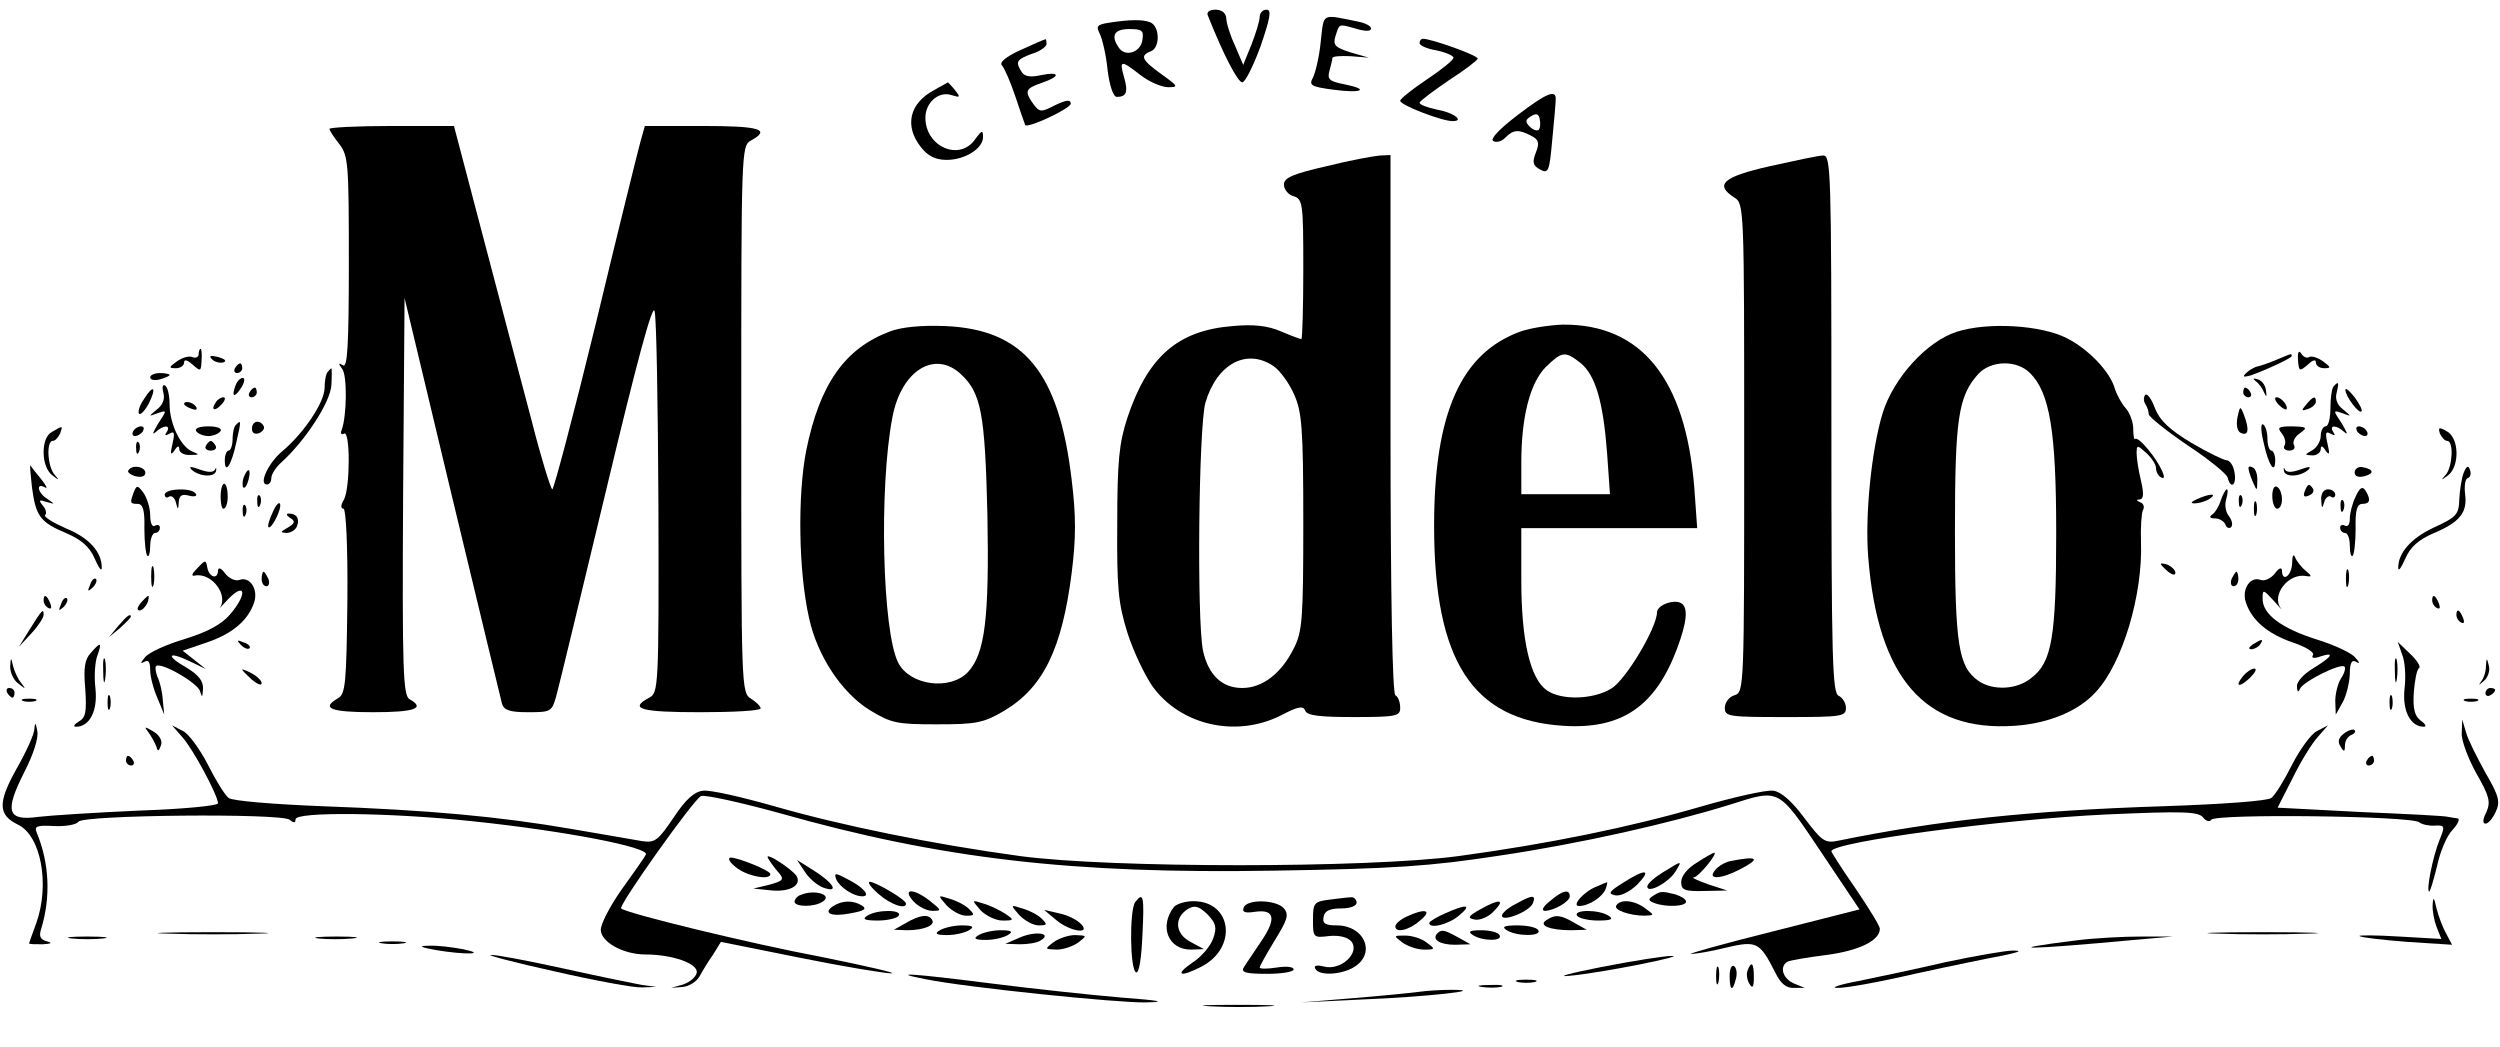 <?xml version="1.0" standalone="no"?>
<!DOCTYPE svg PUBLIC "-//W3C//DTD SVG 20010904//EN"
 "http://www.w3.org/TR/2001/REC-SVG-20010904/DTD/svg10.dtd">
<svg version="1.0" xmlns="http://www.w3.org/2000/svg"
 width="516pt" height="216pt" viewBox="0 0 516 216"
 preserveAspectRatio="xMidYMid meet">

<g transform="translate(0,216) scale(0.1,-0.1)"
fill="#000000" stroke="none">
<path d="M2493 2128 c32 -81 62 -138 71 -138 6 0 23 34 38 75 20 59 23 75 12
75 -8 0 -14 -7 -14 -15 0 -8 -8 -34 -17 -57 l-17 -42 -17 40 c-10 21 -18 47
-18 57 -1 10 -9 17 -22 17 -13 0 -19 -5 -16 -12z"/>
<path d="M2726 2074 c-3 -31 -11 -64 -16 -74 -9 -16 -4 -19 41 -25 59 -8 78 0
24 11 -31 6 -36 10 -31 28 3 11 6 23 6 26 0 4 17 5 38 4 l37 -3 -38 11 c-31
10 -36 15 -31 32 9 28 6 27 42 17 19 -6 32 -6 32 0 0 5 -11 11 -25 14 -79 16
-72 20 -79 -41z"/>
<path d="M2288 2113 c-24 -4 -26 -7 -18 -23 5 -10 13 -43 16 -74 4 -33 12 -56
19 -56 20 0 24 10 15 41 -10 35 -7 36 34 4 18 -14 44 -25 57 -25 22 0 21 2
-14 27 -40 29 -45 38 -22 47 20 7 19 52 -1 60 -16 6 -40 6 -86 -1z m70 -35
c-3 -26 -36 -37 -49 -16 -17 25 -9 38 22 38 26 0 30 -3 27 -22z"/>
<path d="M2107 2057 c-31 -14 -45 -26 -39 -32 5 -5 18 -35 28 -65 10 -30 19
-56 20 -58 4 -8 94 34 94 44 0 9 -9 8 -32 -3 -29 -15 -32 -15 -45 2 -19 27
-17 32 17 44 39 13 39 24 -1 16 -22 -5 -34 -3 -40 6 -14 22 -11 26 21 38 17 5
30 15 30 20 0 6 -1 11 -2 10 -2 0 -25 -10 -51 -22z"/>
<path d="M2930 2071 c0 -5 16 -12 35 -15 19 -4 35 -11 35 -15 0 -5 -25 -25
-55 -45 -30 -20 -55 -40 -55 -44 0 -9 86 -42 108 -42 26 0 2 18 -33 24 -19 4
-35 10 -35 14 1 4 28 24 60 46 33 21 60 42 60 45 0 7 -96 41 -113 41 -4 0 -7
-4 -7 -9z"/>
<path d="M1928 1974 c-51 -27 -62 -74 -27 -118 14 -18 30 -26 53 -26 38 0 76
24 75 48 0 14 -3 13 -16 -5 -32 -47 -103 -16 -103 44 0 31 27 55 53 47 19 -6
20 -5 8 10 -7 9 -14 16 -15 16 0 -1 -13 -7 -28 -16z"/>
<path d="M3133 1923 c-38 -29 -58 -50 -51 -54 6 -4 18 -1 25 7 17 17 28 17 53
4 16 -8 18 -15 10 -35 -8 -20 -6 -27 9 -35 17 -9 19 -4 25 63 4 39 7 76 7 82
1 21 -19 13 -78 -32z m43 -31 c-4 -3 -12 0 -19 7 -9 9 -9 14 3 21 11 7 16 5
18 -6 2 -9 1 -18 -2 -22z"/>
<path d="M680 1894 c0 -3 9 -17 20 -31 19 -24 20 -41 20 -245 0 -173 -3 -218
-12 -212 -10 6 -10 4 -2 -7 11 -13 10 -98 -1 -127 -3 -7 0 -10 5 -7 13 8 13
-111 0 -136 -7 -11 -7 -19 -1 -19 5 0 9 -76 8 -191 -2 -170 -4 -191 -19 -200
-37 -21 -15 -29 72 -29 86 0 109 8 75 27 -13 8 -15 62 -13 418 l3 410 98 -410
c54 -226 101 -418 103 -427 4 -14 16 -18 54 -18 47 0 49 1 58 33 5 17 51 209
103 425 64 268 96 386 100 370 4 -12 7 -195 8 -405 1 -373 0 -383 -19 -393
-43 -23 -18 -30 105 -30 69 0 125 3 125 8 0 4 -9 13 -20 20 -20 12 -20 23 -20
577 0 554 0 564 20 575 42 23 18 30 -100 30 l-119 0 -9 -32 c-5 -18 -47 -187
-92 -375 -46 -189 -87 -343 -90 -343 -3 0 -23 64 -43 143 -21 78 -65 247 -99
375 l-61 232 -128 0 c-71 0 -129 -3 -129 -6z"/>
<path d="M2738 1817 c-70 -16 -88 -24 -88 -38 0 -10 9 -21 20 -24 19 -6 20
-15 20 -151 0 -79 -2 -144 -4 -144 -2 0 -21 7 -42 16 -28 12 -57 15 -100 11
-113 -9 -175 -63 -217 -189 -17 -52 -21 -89 -21 -218 -1 -134 2 -165 21 -226
12 -38 36 -88 52 -111 58 -80 172 -106 264 -60 36 19 47 21 51 10 4 -10 30
-13 101 -13 87 0 95 2 95 19 0 11 -4 23 -10 26 -6 4 -10 202 -10 561 l0 554
-22 -1 c-13 -1 -62 -10 -110 -22z m-109 -413 c13 -9 32 -35 42 -58 16 -36 19
-68 19 -264 0 -202 -2 -226 -20 -261 -26 -52 -65 -81 -106 -81 -42 0 -70 27
-81 77 -13 64 -9 462 5 512 24 81 86 113 141 75z"/>
<path d="M3653 1817 c-97 -22 -115 -38 -73 -65 20 -12 20 -23 20 -516 0 -496
0 -505 -20 -511 -11 -3 -20 -15 -20 -26 0 -18 8 -19 125 -19 116 0 125 1 125
19 0 10 -7 21 -15 25 -13 5 -15 76 -15 561 0 522 -1 555 -17 554 -10 0 -60
-11 -110 -22z"/>
<path d="M1837 1476 c-93 -35 -145 -108 -173 -246 -18 -92 -16 -250 6 -346 17
-78 67 -153 124 -189 46 -28 57 -30 140 -30 81 0 96 3 137 27 82 48 121 128
141 286 9 71 9 118 0 191 -26 222 -98 311 -261 318 -49 2 -90 -2 -114 -11z
m146 -88 c42 -39 50 -80 55 -290 4 -214 -5 -287 -40 -325 -37 -39 -120 -28
-144 19 -33 64 -40 363 -12 507 18 96 87 139 141 89z"/>
<path d="M3139 1476 c-123 -44 -179 -168 -179 -401 0 -279 79 -401 266 -413
120 -8 190 39 235 158 21 56 24 86 9 95 -15 9 -50 -4 -50 -19 0 -31 -64 -139
-94 -157 -37 -23 -103 -25 -133 -4 -35 24 -53 104 -53 227 l0 108 181 0 182 0
-6 84 c-18 224 -109 337 -271 336 -28 -1 -67 -7 -87 -14z m123 -65 c31 -25 47
-80 55 -186 l6 -85 -92 0 -91 0 0 65 c0 95 18 164 50 197 34 33 40 34 72 9z"/>
<path d="M4038 1475 c-61 -20 -129 -94 -152 -167 -23 -75 -37 -210 -30 -298
20 -250 117 -361 303 -348 71 5 132 31 167 70 55 59 97 201 93 309 -1 30 1 60
4 66 4 6 1 14 -5 16 -9 4 -9 6 -2 6 9 1 9 12 3 39 -5 20 -9 46 -9 56 0 18 1
18 20 1 11 -10 20 -24 20 -31 0 -7 4 -16 10 -19 16 -10 -1 27 -26 57 -12 15
-24 25 -27 22 -2 -3 -4 7 -4 21 0 14 -7 33 -16 43 -8 9 -18 27 -22 40 -10 35
-54 81 -99 104 -53 27 -163 34 -228 13z m152 -85 c41 -41 54 -121 54 -330 0
-215 -9 -267 -51 -299 -30 -25 -80 -27 -110 -6 -41 29 -48 75 -48 310 0 232 7
277 48 323 26 28 79 30 107 2z"/>
<path d="M410 1429 c0 -6 -6 -9 -13 -6 -7 3 -21 -1 -32 -9 -17 -12 -17 -14 -2
-14 9 0 17 5 17 12 0 7 7 5 18 -5 16 -14 17 -14 18 9 1 13 0 24 -2 24 -2 0 -4
-5 -4 -11z"/>
<path d="M4743 1417 c2 -24 3 -24 20 -10 10 10 17 12 17 5 0 -7 8 -12 17 -12
15 0 14 2 -2 14 -11 8 -24 12 -29 9 -4 -3 -12 0 -16 7 -5 8 -8 4 -7 -13z"/>
<path d="M438 1418 c5 -5 16 -8 23 -6 8 3 3 7 -10 11 -17 4 -21 3 -13 -5z"/>
<path d="M4700 1418 c-14 -6 -31 -12 -39 -14 -7 -1 -19 -8 -25 -14 -8 -8 -6
-9 9 -5 34 12 85 36 85 40 0 6 1 6 -30 -7z"/>
<path d="M485 1400 c-3 -5 -1 -10 4 -10 6 0 11 5 11 10 0 6 -2 10 -4 10 -3 0
-8 -4 -11 -10z"/>
<path d="M677 1393 c-4 -3 -7 -18 -7 -33 0 -30 -42 -93 -87 -131 -29 -24 -50
-69 -32 -69 5 0 9 6 9 13 0 8 9 22 20 32 50 45 102 125 104 160 1 19 1 35 0
35 0 0 -4 -3 -7 -7z"/>
<path d="M310 1381 c0 -5 9 -7 20 -4 11 3 20 7 20 9 0 2 -9 4 -20 4 -11 0 -20
-4 -20 -9z"/>
<path d="M486 1364 c-9 -24 -2 -26 12 -4 7 11 8 20 3 20 -5 0 -12 -7 -15 -16z"/>
<path d="M4656 1373 c6 -4 14 -15 17 -23 5 -11 6 -9 4 4 -1 11 -9 21 -17 23
-10 3 -11 2 -4 -4z"/>
<path d="M337 1350 c4 -13 -1 -26 -13 -35 -18 -15 -18 -15 1 -8 20 7 20 7 1
-22 -10 -17 -13 -24 -5 -17 16 15 33 16 23 0 -5 -7 -3 -8 6 -3 10 6 11 1 6
-21 -5 -21 -4 -25 4 -14 6 10 10 11 10 3 0 -7 10 -13 23 -12 19 0 19 1 4 7
-24 10 -47 57 -47 98 0 18 -4 35 -9 38 -5 4 -7 -3 -4 -14z"/>
<path d="M4817 1363 c-4 -3 -7 -24 -7 -45 0 -21 -4 -38 -10 -38 -5 0 -10 -9
-10 -20 0 -10 -8 -24 -17 -29 -17 -10 -17 -10 0 -11 9 0 17 6 17 13 0 8 4 7
10 -3 8 -11 9 -7 4 14 -5 22 -4 27 6 21 9 -5 11 -4 6 3 -10 16 7 15 23 0 8 -7
5 0 -5 17 -19 29 -19 29 1 22 19 -7 19 -7 1 8 -12 9 -17 22 -13 35 5 21 4 24
-6 13z"/>
<path d="M297 1336 c-9 -13 -13 -26 -10 -30 3 -3 12 6 20 21 17 34 10 41 -10
9z"/>
<path d="M515 1350 c-3 -5 -1 -10 4 -10 6 0 11 5 11 10 0 6 -2 10 -4 10 -3 0
-8 -4 -11 -10z"/>
<path d="M4630 1350 c0 -5 5 -10 11 -10 5 0 7 5 4 10 -3 6 -8 10 -11 10 -2 0
-4 -4 -4 -10z"/>
<path d="M4841 1355 c0 -13 28 -50 33 -44 3 2 -4 15 -14 29 -11 14 -20 21 -19
15z"/>
<path d="M4428 1345 c-4 -4 -4 -13 0 -19 4 -6 7 -15 7 -21 0 -5 36 -34 80 -64
44 -29 81 -59 83 -67 6 -25 19 -15 14 11 -2 14 -10 25 -16 25 -6 0 -39 16 -73
36 -45 27 -65 46 -75 71 -7 19 -16 32 -20 28z"/>
<path d="M445 1329 c-11 -16 -1 -19 13 -3 7 8 8 14 3 14 -5 0 -13 -5 -16 -11z"/>
<path d="M4702 1326 c7 -8 15 -12 17 -11 5 6 -10 25 -20 25 -5 0 -4 -6 3 -14z"/>
<path d="M4760 1325 c-11 -13 -10 -14 4 -9 9 3 16 10 16 15 0 13 -6 11 -20 -6z"/>
<path d="M380 1326 c0 -2 7 -7 16 -10 8 -3 12 -2 9 4 -6 10 -25 14 -25 6z"/>
<path d="M4618 1298 c-3 -17 0 -29 8 -32 15 -6 17 8 5 39 -7 18 -8 17 -13 -7z"/>
<path d="M487 1283 c-4 -3 -7 -17 -7 -30 0 -12 -4 -23 -8 -23 -4 0 -8 -9 -8
-20 0 -31 14 -10 24 38 10 43 10 47 -1 35z"/>
<path d="M520 1275 c0 -9 6 -12 15 -9 8 4 12 10 9 15 -8 14 -24 10 -24 -6z"/>
<path d="M4672 1247 c10 -47 24 -68 24 -37 0 11 -4 20 -8 20 -4 0 -8 11 -8 24
0 14 -4 27 -9 30 -5 3 -5 -13 1 -37z"/>
<path d="M108 1269 c-12 -6 -18 -22 -18 -43 0 -20 7 -39 18 -47 14 -11 15 -11
5 1 -15 16 -18 70 -4 70 5 0 11 7 15 15 6 17 6 17 -16 4z"/>
<path d="M275 1270 c-3 -5 -2 -10 4 -10 5 0 13 5 16 10 3 6 2 10 -4 10 -5 0
-13 -4 -16 -10z"/>
<path d="M405 1270 c3 -5 15 -10 25 -10 10 0 22 5 25 10 4 6 -7 10 -25 10 -18
0 -29 -4 -25 -10z"/>
<path d="M4710 1265 c6 -8 9 -19 5 -25 -3 -5 1 -10 10 -10 9 0 13 5 10 11 -4
6 1 17 11 24 18 13 16 14 -15 15 -28 0 -32 -2 -21 -15z"/>
<path d="M4865 1270 c3 -5 11 -10 16 -10 6 0 7 5 4 10 -3 6 -11 10 -16 10 -6
0 -7 -4 -4 -10z"/>
<path d="M5036 1265 c4 -8 10 -15 15 -15 14 0 11 -54 -3 -70 -11 -12 -10 -12
5 -1 24 19 23 77 -3 91 -16 9 -18 8 -14 -5z"/>
<path d="M281 1234 c0 -11 3 -14 6 -6 3 7 2 16 -1 19 -3 4 -6 -2 -5 -13z"/>
<path d="M425 1240 c-3 -5 1 -10 10 -10 9 0 13 5 10 10 -3 6 -8 10 -10 10 -2
0 -7 -4 -10 -10z"/>
<path d="M66 1154 c8 -60 17 -72 72 -95 30 -13 47 -28 57 -51 8 -18 14 -28 15
-21 1 33 -26 63 -73 82 -27 12 -47 24 -44 28 4 3 2 12 -5 20 -9 11 -7 12 8 7
18 -5 18 -5 2 6 -20 12 -25 35 -5 24 6 -4 3 3 -8 17 -11 13 -21 26 -22 28 -2
3 0 -18 3 -45z"/>
<path d="M265 1189 c-3 -3 4 -9 15 -12 12 -3 20 0 20 7 0 13 -28 18 -35 5z"/>
<path d="M395 1191 c16 -15 48 -17 51 -3 1 7 0 8 -2 3 -4 -7 -15 -6 -32 0 -17
6 -23 7 -17 0z"/>
<path d="M4641 1193 c0 -4 4 -17 9 -28 8 -19 9 -19 9 2 1 12 -3 25 -9 28 -5 3
-10 3 -9 -2z"/>
<path d="M4714 1188 c3 -14 35 -12 51 3 6 7 0 6 -17 0 -17 -6 -28 -7 -32 0 -2
5 -3 4 -2 -3z"/>
<path d="M4860 1185 c0 -8 7 -11 20 -8 22 6 19 15 -5 19 -8 1 -15 -4 -15 -11z"/>
<path d="M5085 1184 c-4 -10 -8 -35 -9 -54 -1 -32 -5 -37 -53 -59 -47 -22 -74
-53 -73 -84 1 -7 7 3 15 21 10 23 27 38 57 51 55 23 71 43 66 81 -2 16 0 31 5
33 6 2 8 9 5 17 -3 10 -7 9 -13 -6z"/>
<path d="M503 1175 c-3 -9 -3 -18 -1 -21 3 -3 8 4 11 16 6 23 -1 27 -10 5z"/>
<path d="M276 1144 c-8 -22 -8 -24 8 -24 11 0 15 -13 14 -51 0 -28 3 -53 6
-56 3 -4 6 6 6 20 0 15 5 27 10 27 6 0 10 5 10 11 0 5 -4 7 -10 4 -6 -4 -10 6
-10 22 0 15 -7 36 -14 46 -12 16 -14 16 -20 1z"/>
<path d="M459 1158 c-6 -12 -4 -48 2 -48 5 0 9 11 9 25 0 21 -6 33 -11 23z"/>
<path d="M4690 1136 c0 -14 5 -26 10 -26 6 0 10 9 10 19 0 11 -4 23 -10 26 -6
4 -10 -5 -10 -19z"/>
<path d="M4757 1146 c-4 -10 -1 -13 8 -9 8 3 12 9 9 14 -7 12 -11 11 -17 -5z"/>
<path d="M4862 1135 c-7 -14 -12 -35 -12 -46 0 -11 -4 -17 -10 -14 -5 3 -10 1
-10 -4 0 -6 5 -11 10 -11 6 0 10 -12 10 -27 0 -14 3 -24 6 -20 3 3 6 28 6 56
-1 38 3 51 14 51 16 0 18 9 6 28 -6 9 -12 5 -20 -13z"/>
<path d="M340 1139 c0 -5 4 -8 9 -4 5 3 12 -3 14 -12 4 -16 5 -16 6 1 1 13 6
17 21 13 11 -3 18 -1 14 4 -7 13 -64 11 -64 -2z"/>
<path d="M4584 1128 c-4 -13 -12 -26 -18 -30 -7 -5 -5 -8 6 -8 9 0 18 -6 21
-12 2 -7 8 -10 12 -6 4 4 2 14 -4 22 -7 8 -10 24 -6 36 3 11 4 20 1 20 -2 0
-8 -10 -12 -22z"/>
<path d="M4791 1128 c1 -18 2 -19 6 -5 2 9 9 15 14 12 5 -4 9 -1 9 4 0 6 -7
11 -15 11 -9 0 -15 -9 -14 -22z"/>
<path d="M531 1124 c0 -11 3 -14 6 -6 3 7 2 16 -1 19 -3 4 -6 -2 -5 -13z"/>
<path d="M4535 1130 c-13 -6 -15 -9 -5 -9 8 0 22 4 30 9 18 12 2 12 -25 0z"/>
<path d="M4621 1124 c0 -11 3 -14 6 -6 3 7 2 16 -1 19 -3 4 -6 -2 -5 -13z"/>
<path d="M563 1103 c-7 -15 -11 -28 -9 -31 6 -6 28 38 24 48 -2 5 -9 -3 -15
-17z"/>
<path d="M4652 1110 c0 -14 2 -19 5 -12 2 6 2 18 0 25 -3 6 -5 1 -5 -13z"/>
<path d="M4831 1114 c0 -11 3 -14 6 -6 3 7 2 16 -1 19 -3 4 -6 -2 -5 -13z"/>
<path d="M501 1104 c0 -11 3 -14 6 -6 3 7 2 16 -1 19 -3 4 -6 -2 -5 -13z"/>
<path d="M599 1091 c11 -7 10 -11 -5 -20 -16 -9 -16 -10 -3 -11 9 0 19 6 22
14 6 16 -1 26 -17 26 -6 0 -5 -4 3 -9z"/>
<path d="M4731 998 c-1 -27 -21 -41 -21 -15 -1 7 -7 4 -15 -7 -8 -10 -21 -16
-29 -13 -21 8 -39 -18 -31 -45 12 -38 45 -66 97 -84 27 -9 45 -20 42 -26 -4
-6 1 -8 15 -3 31 10 25 0 -14 -24 -20 -12 -35 -28 -34 -38 0 -11 3 -13 6 -5 6
15 84 54 92 46 3 -2 0 -14 -7 -24 -7 -11 -12 -32 -12 -47 l1 -28 14 25 c8 14
14 40 15 58 0 24 4 31 13 26 8 -5 8 -2 -2 9 -7 9 -43 26 -79 37 -73 23 -112
52 -112 84 0 20 1 20 23 -4 12 -14 19 -21 15 -16 -21 27 15 74 52 67 12 -2 12
0 -1 11 -9 7 -19 20 -22 28 -3 8 -6 3 -6 -12z"/>
<path d="M407 987 c-11 -11 -13 -17 -5 -15 35 7 71 -41 51 -68 -5 -5 1 1 12
13 40 45 49 21 10 -25 -18 -21 -46 -36 -94 -51 -37 -11 -75 -28 -82 -38 -9
-11 -10 -14 -1 -9 8 5 12 0 12 -17 0 -14 7 -40 15 -58 l14 -34 -3 30 c-1 17
-6 38 -11 48 -4 10 -5 20 -3 22 9 10 87 -35 91 -52 4 -14 5 -12 6 5 1 16 -9
29 -34 44 -44 25 -39 35 7 13 l33 -16 -24 19 -24 19 50 17 c53 18 86 46 98 84
8 27 -10 53 -31 45 -8 -3 -21 3 -29 13 -8 11 -14 14 -15 7 0 -20 -18 -15 -22
5 -3 17 -4 17 -21 -1z"/>
<path d="M312 970 c0 -19 2 -27 5 -17 2 9 2 25 0 35 -3 9 -5 1 -5 -18z"/>
<path d="M4460 996 c0 -2 7 -9 15 -16 9 -7 15 -8 15 -2 0 5 -7 12 -15 16 -8 3
-15 4 -15 2z"/>
<path d="M4842 965 c0 -16 2 -22 5 -12 2 9 2 23 0 30 -3 6 -5 -1 -5 -18z"/>
<path d="M540 965 c0 -8 4 -15 10 -15 5 0 7 7 4 15 -4 8 -8 15 -10 15 -2 0 -4
-7 -4 -15z"/>
<path d="M4606 965 c-3 -8 -1 -15 4 -15 6 0 10 7 10 15 0 8 -2 15 -4 15 -2 0
-6 -7 -10 -15z"/>
<path d="M186 953 c-6 -14 -5 -15 5 -6 7 7 10 15 7 18 -3 3 -9 -2 -12 -12z"/>
<path d="M90 921 c0 -6 4 -13 10 -16 6 -3 7 1 4 9 -7 18 -14 21 -14 7z"/>
<path d="M126 913 c-6 -14 -5 -15 5 -6 7 7 10 15 7 18 -3 3 -9 -2 -12 -12z"/>
<path d="M290 915 c-7 -9 -8 -15 -2 -15 5 0 12 7 16 15 3 8 4 15 2 15 -2 0 -9
-7 -16 -15z"/>
<path d="M5020 921 c0 -6 4 -13 10 -16 6 -3 7 1 4 9 -7 18 -14 21 -14 7z"/>
<path d="M62 862 l-23 -37 26 28 c14 15 25 32 25 38 0 14 -3 11 -28 -29z"/>
<path d="M5070 891 c0 -6 4 -13 10 -16 6 -3 7 1 4 9 -7 18 -14 21 -14 7z"/>
<path d="M244 868 l-19 -23 23 19 c12 11 22 21 22 23 0 8 -8 2 -26 -19z"/>
<path d="M497 829 c7 -7 15 -10 18 -7 3 3 -2 9 -12 12 -14 6 -15 5 -6 -5z"/>
<path d="M4650 830 c-9 -6 -10 -10 -3 -10 6 0 15 5 18 10 8 12 4 12 -15 0z"/>
<path d="M187 812 c-12 -13 -15 -31 -11 -74 3 -47 1 -59 -13 -67 -10 -6 -13
-11 -6 -11 28 0 45 33 40 79 -3 25 -1 55 4 68 10 28 7 29 -14 5z"/>
<path d="M4958 809 c6 -14 8 -45 5 -70 -5 -46 12 -79 40 -79 6 0 3 6 -7 13
-12 9 -16 24 -14 57 2 25 6 48 11 51 4 3 -4 16 -19 30 l-25 24 9 -26z"/>
<path d="M213 775 c0 -22 2 -30 4 -17 2 12 2 30 0 40 -3 9 -5 -1 -4 -23z"/>
<path d="M4943 775 c0 -22 2 -30 4 -17 2 12 2 30 0 40 -3 9 -5 -1 -4 -23z"/>
<path d="M21 784 c0 -12 7 -28 17 -35 15 -12 16 -12 6 1 -7 8 -14 24 -17 35
-4 19 -5 19 -6 -1z"/>
<path d="M5131 785 c0 -12 -5 -26 -11 -33 -5 -7 -3 -6 6 2 9 7 14 22 11 32 -4
17 -5 17 -6 -1z"/>
<path d="M500 778 c0 -2 9 -11 20 -21 11 -9 20 -13 20 -7 0 5 -9 14 -20 20
-11 6 -20 9 -20 8z"/>
<path d="M4630 765 c-19 -23 -8 -25 14 -4 11 11 15 19 9 19 -6 0 -16 -7 -23
-15z"/>
<path d="M15 730 c3 -5 8 -10 11 -10 2 0 4 5 4 10 0 6 -5 10 -11 10 -5 0 -7
-4 -4 -10z"/>
<path d="M5130 729 c0 -5 5 -7 10 -4 6 3 10 8 10 11 0 2 -4 4 -10 4 -5 0 -10
-5 -10 -11z"/>
<path d="M222 710 c0 -14 2 -19 5 -12 2 6 2 18 0 25 -3 6 -5 1 -5 -13z"/>
<path d="M4932 710 c0 -14 2 -19 5 -12 2 6 2 18 0 25 -3 6 -5 1 -5 -13z"/>
<path d="M48 713 c6 -2 18 -2 25 0 6 3 1 5 -13 5 -14 0 -19 -2 -12 -5z"/>
<path d="M5088 713 c6 -2 18 -2 25 0 6 3 1 5 -13 5 -14 0 -19 -2 -12 -5z"/>
<path d="M71 656 c0 -11 -17 -48 -37 -83 -39 -70 -38 -95 3 -115 48 -23 66
-124 38 -203 -8 -22 -15 -41 -15 -42 0 -2 12 -2 28 -2 18 1 21 3 9 6 -14 4
-17 10 -12 26 20 65 17 135 -9 198 -6 14 0 16 36 14 24 -1 46 3 50 9 9 14 418
18 436 4 8 -7 12 -7 12 1 0 16 195 14 365 -4 191 -20 367 -54 358 -69 -3 -6
-26 -39 -50 -72 -24 -34 -43 -71 -43 -83 0 -25 46 -51 92 -51 56 0 110 -19
106 -38 -2 -9 -14 -19 -28 -24 l-25 -7 24 2 c13 1 29 11 35 22 6 11 18 31 28
45 l16 26 164 -33 c89 -18 174 -32 188 -32 14 0 -51 15 -145 34 -144 27 -403
90 -413 100 -6 6 151 227 165 232 8 3 81 -13 161 -35 335 -95 606 -126 1022
-119 249 4 321 9 465 31 168 25 349 66 475 105 104 33 99 36 189 -98 l79 -118
-181 -46 c-100 -25 -175 -46 -167 -46 8 0 41 5 72 13 64 15 70 12 102 -51 11
-23 23 -33 39 -32 l22 0 -22 9 c-23 10 -31 34 -14 45 6 3 42 9 81 14 68 9 110
30 110 54 0 6 -23 43 -50 83 -28 40 -50 75 -50 77 0 19 353 66 568 76 158 7
189 6 199 -6 6 -8 14 -10 17 -5 8 13 412 8 429 -5 6 -5 22 -8 33 -7 20 1 21
-1 9 -30 -14 -35 -28 -106 -21 -106 2 0 9 24 16 52 6 29 20 63 32 75 12 13 16
24 10 24 -7 1 -15 2 -19 3 -5 2 -85 6 -180 10 l-172 9 31 61 c16 33 40 72 52
85 l21 24 -23 -12 c-12 -6 -35 -38 -51 -69 -16 -32 -35 -63 -43 -69 -7 -6
-101 -13 -222 -17 -277 -9 -465 -29 -671 -71 -28 -6 -34 -2 -71 47 -26 35 -48
54 -64 56 -14 2 -81 -13 -150 -33 -148 -43 -316 -77 -500 -102 -189 -25 -716
-25 -904 0 -183 25 -369 63 -508 103 -67 19 -132 34 -147 32 -18 -2 -36 -18
-61 -56 -32 -47 -38 -52 -65 -48 -16 3 -82 14 -145 25 -151 26 -295 39 -515
47 -101 4 -186 11 -193 17 -8 6 -27 37 -43 69 -16 31 -39 63 -51 69 l-23 12
21 -24 c22 -24 74 -121 74 -137 0 -5 -73 -12 -162 -15 -90 -4 -184 -10 -209
-13 -64 -9 -70 11 -29 92 19 37 30 71 27 85 -3 18 -5 19 -6 5z"/>
<path d="M5081 647 c-1 -15 13 -52 30 -83 27 -47 30 -59 21 -80 -8 -15 -8 -24
-2 -24 6 0 15 11 21 24 10 21 7 33 -21 81 -17 31 -36 68 -40 83 l-8 27 -1 -28z"/>
<path d="M306 649 c6 -8 13 -21 16 -28 4 -13 5 -13 10 0 4 9 -2 21 -15 29 -19
11 -20 11 -11 -1z"/>
<path d="M4838 646 c-11 -8 -14 -17 -7 -27 7 -12 9 -11 9 3 0 9 6 18 13 21 6
2 10 7 7 10 -3 3 -13 0 -22 -7z"/>
<path d="M260 590 c0 -5 5 -10 11 -10 5 0 7 5 4 10 -3 6 -8 10 -11 10 -2 0 -4
-4 -4 -10z"/>
<path d="M4885 590 c-3 -5 -1 -10 4 -10 6 0 11 5 11 10 0 6 -2 10 -4 10 -3 0
-8 -4 -11 -10z"/>
<path d="M1585 389 c4 -7 14 -21 22 -30 12 -14 10 -17 -19 -25 l-33 -8 39 -4
c37 -3 61 11 50 30 -9 14 -67 52 -59 37z"/>
<path d="M3503 380 c-20 -12 -33 -28 -33 -40 0 -17 6 -20 48 -19 l47 1 -40 13
c-22 8 -35 14 -29 14 10 1 51 51 42 51 -2 0 -18 -9 -35 -20z"/>
<path d="M1519 370 c21 -18 71 -28 71 -14 0 7 -66 34 -82 34 -7 -1 -2 -10 11
-20z"/>
<path d="M3573 383 c-12 -2 -27 -11 -33 -19 -17 -20 11 -19 50 1 45 23 39 29
-17 18z"/>
<path d="M1661 361 c8 -13 25 -28 38 -33 34 -12 22 9 -19 35 l-35 22 16 -24z"/>
<path d="M3433 360 c-18 -11 -33 -24 -33 -30 0 -15 44 8 58 31 15 24 14 23
-25 -1z"/>
<path d="M1726 345 c7 -16 35 -35 54 -35 18 0 2 19 -30 35 -26 14 -29 14 -24
0z"/>
<path d="M3350 338 c-29 -18 -32 -23 -16 -26 11 -2 29 7 45 22 31 32 18 34
-29 4z"/>
<path d="M1813 315 c25 -22 57 -33 57 -20 0 8 -63 45 -75 45 -5 -1 3 -12 18
-25z"/>
<path d="M3295 330 c-26 -10 -52 -40 -36 -40 20 0 48 18 55 35 3 8 4 15 3 14
-1 0 -11 -4 -22 -9z"/>
<path d="M1653 313 c-7 -2 -13 -9 -13 -14 0 -11 40 -12 58 0 22 14 -17 26 -45
14z"/>
<path d="M1885 300 c10 -11 28 -20 39 -20 20 0 20 1 -4 20 -34 27 -59 27 -35
0z"/>
<path d="M3199 300 c-14 -11 -18 -19 -11 -20 19 0 52 19 52 30 0 16 -16 12
-41 -10z"/>
<path d="M3412 311 c-11 -7 -10 -10 3 -15 24 -9 65 -7 65 3 0 5 -10 11 -22 15
-29 7 -30 7 -46 -3z"/>
<path d="M1954 291 c11 -11 28 -21 40 -21 18 0 18 2 6 14 -8 8 -26 17 -40 21
-25 8 -25 8 -6 -14z"/>
<path d="M2343 298 c-12 -17 -11 -140 2 -145 6 -2 11 29 13 77 4 81 2 90 -15
68z"/>
<path d="M2743 303 c-31 -4 -33 -7 -33 -42 0 -36 1 -37 33 -33 21 2 38 -2 46
-11 19 -23 -21 -61 -56 -52 -16 4 -22 2 -18 -5 9 -15 57 -12 83 6 42 29 17 84
-39 84 -24 0 -30 4 -27 18 2 12 13 17 36 17 19 0 32 5 32 12 0 7 -6 12 -12 11
-7 0 -28 -3 -45 -5z"/>
<path d="M3128 294 c-16 -8 -28 -19 -28 -24 0 -14 58 9 64 26 7 18 -2 17 -36
-2z"/>
<path d="M5021 293 c-1 -12 3 -33 8 -46 l10 -25 -87 5 c-48 3 -85 3 -82 1 3
-3 47 -8 98 -12 l93 -6 -12 23 c-7 12 -16 36 -20 52 -5 23 -7 25 -8 8z"/>
<path d="M1720 290 c-23 -15 -4 -23 36 -15 28 5 34 9 23 16 -18 11 -40 11 -59
-1z"/>
<path d="M2024 281 c11 -11 31 -21 45 -21 24 0 25 1 6 14 -11 7 -31 17 -45 21
-25 8 -25 8 -6 -14z"/>
<path d="M2423 288 c-31 -40 -12 -88 35 -88 l27 1 -28 15 c-32 17 -34 50 -5
68 14 8 22 6 40 -11 18 -19 20 -27 12 -50 -5 -15 -24 -38 -43 -50 -38 -26 -25
-31 19 -8 75 39 63 135 -17 135 -17 0 -35 -6 -40 -12z"/>
<path d="M2567 287 c-4 -10 3 -12 23 -9 41 6 45 -14 13 -61 -15 -23 -32 -47
-36 -54 -6 -10 5 -13 48 -13 30 0 55 4 55 9 0 6 -16 7 -35 4 -19 -3 -35 -3
-35 0 0 3 14 28 31 56 26 42 30 53 19 66 -15 18 -76 20 -83 2z"/>
<path d="M3055 283 c-25 -14 -27 -18 -11 -21 10 -2 28 5 39 17 25 25 13 27
-28 4z"/>
<path d="M3336 291 c-6 -9 27 -21 59 -21 20 1 20 1 1 15 -22 17 -52 20 -60 6z"/>
<path d="M2104 271 c11 -11 28 -21 40 -21 18 0 18 2 6 14 -8 8 -26 17 -40 21
-25 8 -25 8 -6 -14z"/>
<path d="M2983 275 c-18 -8 -33 -17 -33 -20 0 -13 40 -3 61 15 28 23 17 25
-28 5z"/>
<path d="M1790 270 c-11 -7 -6 -10 22 -10 20 0 40 5 43 10 8 13 -45 13 -65 0z"/>
<path d="M2180 261 c30 -25 74 -30 50 -7 -8 8 -28 18 -45 21 l-30 7 25 -21z"/>
<path d="M2903 268 c-13 -6 -23 -15 -23 -20 0 -14 27 -9 51 12 27 22 10 26
-28 8z"/>
<path d="M3255 270 c3 -5 23 -10 43 -10 28 0 33 3 22 10 -20 13 -73 13 -65 0z"/>
<path d="M1870 255 l-25 -14 27 -1 c34 0 59 10 52 21 -7 13 -25 11 -54 -6z"/>
<path d="M3192 261 c-18 -11 7 -21 51 -21 l32 1 -25 14 c-29 17 -40 18 -58 6z"/>
<path d="M1940 240 c-12 -7 -8 -10 15 -10 17 0 37 5 45 10 12 7 8 10 -15 10
-16 0 -37 -5 -45 -10z"/>
<path d="M3110 240 c20 -13 73 -13 65 0 -3 6 -23 10 -43 10 -28 0 -33 -3 -22
-10z"/>
<path d="M347 233 c51 -2 135 -2 185 0 51 1 10 3 -92 3 -102 0 -143 -2 -93 -3z"/>
<path d="M2020 230 c-12 -7 -8 -10 15 -10 17 0 37 5 45 10 12 7 8 10 -15 10
-16 0 -37 -5 -45 -10z"/>
<path d="M2105 225 l-30 -13 30 -1 c17 0 36 3 43 8 25 15 -11 20 -43 6z"/>
<path d="M2967 234 c-13 -13 5 -24 36 -24 l32 1 -25 14 c-29 16 -34 17 -43 9z"/>
<path d="M3040 230 c20 -13 63 -13 55 0 -3 6 -21 10 -38 10 -24 0 -28 -3 -17
-10z"/>
<path d="M4578 233 c50 -2 134 -2 185 0 50 1 9 3 -93 3 -102 0 -143 -2 -92 -3z"/>
<path d="M148 223 c17 -2 47 -2 65 0 17 2 3 4 -33 4 -36 0 -50 -2 -32 -4z"/>
<path d="M657 223 c18 -2 50 -2 70 0 21 2 7 4 -32 4 -38 0 -55 -2 -38 -4z"/>
<path d="M2174 215 c-18 -14 -18 -14 7 -15 14 0 34 7 45 15 18 14 18 14 -7 15
-14 0 -34 -7 -45 -15z"/>
<path d="M2894 215 c11 -8 31 -15 45 -15 24 0 24 1 5 15 -10 8 -30 14 -44 14
-24 0 -24 0 -6 -14z"/>
<path d="M4285 219 c-160 -20 -107 -20 120 1 l80 7 -65 0 c-36 0 -96 -3 -135
-8z"/>
<path d="M788 213 c12 -2 32 -2 45 0 12 2 2 4 -23 4 -25 0 -35 -2 -22 -4z"/>
<path d="M900 199 c60 -10 108 -9 55 2 -22 4 -53 8 -70 7 -22 0 -19 -3 15 -9z"/>
<path d="M4015 174 c-60 -14 -141 -31 -180 -39 -38 -7 -58 -14 -43 -14 15 -1
87 12 160 29 73 16 156 33 183 38 33 7 40 10 20 10 -16 0 -79 -11 -140 -24z"/>
<path d="M1145 155 c83 -19 164 -34 180 -33 l30 1 -30 4 c-16 3 -90 18 -162
34 -73 16 -141 29 -150 28 -10 0 50 -16 132 -34z"/>
<path d="M3305 164 c-66 -13 -95 -21 -65 -18 66 6 245 42 210 41 -14 0 -79
-10 -145 -23z"/>
<path d="M3542 145 c0 -16 2 -22 5 -12 2 9 2 23 0 30 -3 6 -5 -1 -5 -18z"/>
<path d="M3570 146 c0 -31 6 -34 13 -6 3 11 1 23 -4 26 -5 3 -9 -6 -9 -20z"/>
<path d="M3607 157 c-3 -8 -1 -20 4 -28 6 -10 9 -7 9 14 0 29 -5 35 -13 14z"/>
<path d="M1910 139 c83 -17 395 -49 455 -48 44 1 30 4 -50 10 -60 5 -181 18
-268 29 -165 21 -214 24 -137 9z"/>
<path d="M3133 133 c9 -2 25 -2 35 0 9 3 1 5 -18 5 -19 0 -27 -2 -17 -5z"/>
<path d="M3058 123 c12 -2 30 -2 40 0 9 3 -1 5 -23 4 -22 0 -30 -2 -17 -4z"/>
<path d="M2930 113 c-14 -2 -74 -8 -135 -13 l-110 -9 125 6 c130 5 267 20 185
20 -22 0 -51 -2 -65 -4z"/>
<path d="M2498 83 c34 -2 88 -2 120 0 31 2 3 3 -63 3 -66 0 -92 -1 -57 -3z"/>
</g>
</svg>
